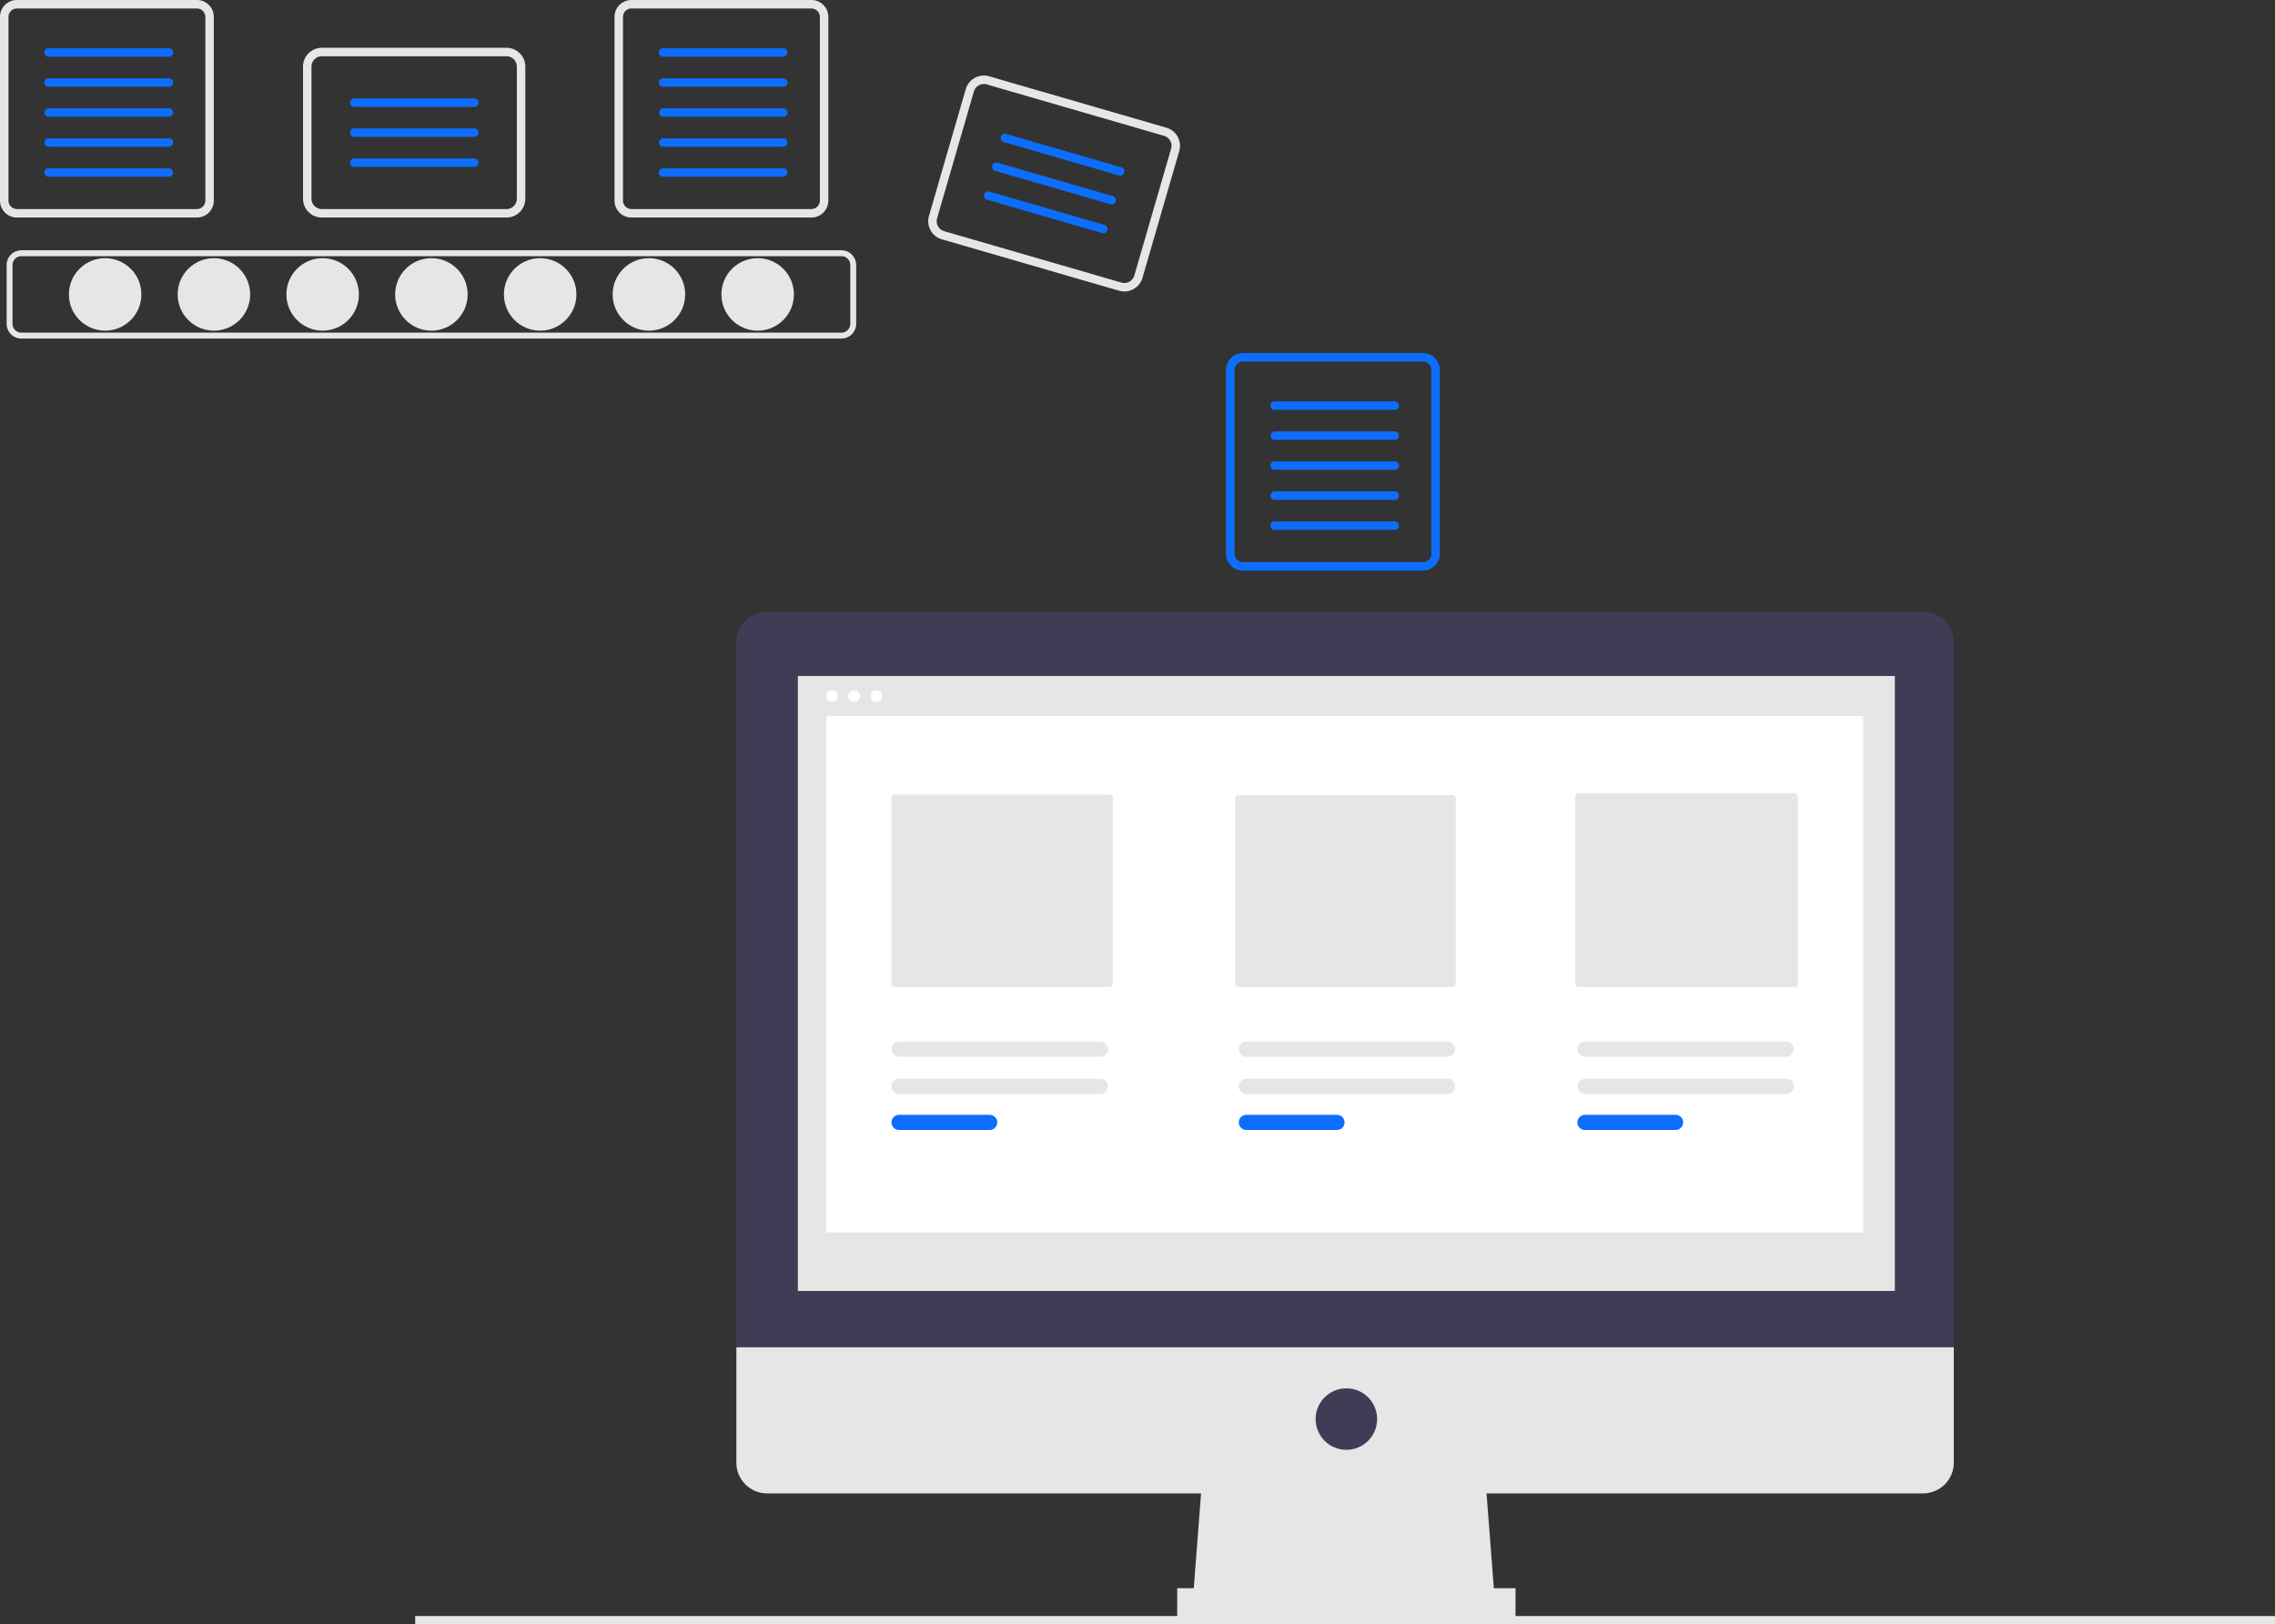 <svg xmlns="http://www.w3.org/2000/svg" data-name="Layer 1" viewBox="0 0 855.418 610.775">
  <rect x="0" y="0" width="855.418" height="610.775" fill="#333333" stroke="none"/>
  <circle cx="39.536" cy="110.727" r="13.631" fill="#e6e6e6"/>
  <circle cx="80.428" cy="110.727" r="13.631" fill="#e6e6e6"/>
  <circle cx="121.319" cy="110.727" r="13.631" fill="#e6e6e6"/>
  <circle cx="162.211" cy="110.727" r="13.631" fill="#e6e6e6"/>
  <circle cx="203.103" cy="110.727" r="13.631" fill="#e6e6e6"/>
  <circle cx="243.994" cy="110.727" r="13.631" fill="#e6e6e6"/>
  <circle cx="284.886" cy="110.727" r="13.631" fill="#e6e6e6"/>
  <path fill="#e6e6e6" d="M316.384 127.326H8.038a5.553 5.553 0 0 1-5.547-5.547V99.675a5.553 5.553 0 0 1 5.547-5.547h308.346a5.553 5.553 0 0 1 5.547 5.547v22.104a5.553 5.553 0 0 1-5.547 5.547ZM8.038 96.346a3.332 3.332 0 0 0-3.328 3.329v22.104a3.332 3.332 0 0 0 3.328 3.328h308.346a3.332 3.332 0 0 0 3.328-3.328V99.675a3.332 3.332 0 0 0-3.328-3.328ZM74.026 3.187a3.19 3.19 0 0 1 3.187 3.187v69.063a3.19 3.19 0 0 1-3.187 3.187H6.374a3.19 3.19 0 0 1-3.187-3.187V6.374a3.19 3.19 0 0 1 3.187-3.187h67.652m0-3.187H6.374A6.374 6.374 0 0 0 0 6.374v69.063a6.374 6.374 0 0 0 6.374 6.374h67.652a6.374 6.374 0 0 0 6.374-6.374V6.374A6.374 6.374 0 0 0 74.026 0Z"/>
  <path fill="#0d6efd" d="M63.474 21.34H18.337a1.594 1.594 0 1 1 0-3.186h45.137a1.594 1.594 0 1 1 0 3.187Zm0 11.285H18.337a1.594 1.594 0 1 1 0-3.187h45.137a1.594 1.594 0 1 1 0 3.187Zm0 11.285H18.337a1.594 1.594 0 1 1 0-3.188h45.137a1.594 1.594 0 1 1 0 3.187Zm0 11.284H18.337a1.594 1.594 0 1 1 0-3.187h45.137a1.594 1.594 0 1 1 0 3.187Zm0 11.284H18.337a1.594 1.594 0 1 1 0-3.187h45.137a1.594 1.594 0 0 1 0 3.187Z"/>
  <path fill="#e6e6e6" d="M305.087 3.187a3.19 3.19 0 0 1 3.187 3.187v69.063a3.19 3.19 0 0 1-3.187 3.187h-67.652a3.19 3.19 0 0 1-3.187-3.187V6.374a3.19 3.19 0 0 1 3.187-3.187h67.652m0-3.187h-67.652a6.374 6.374 0 0 0-6.374 6.374v69.063a6.374 6.374 0 0 0 6.374 6.374h67.652a6.374 6.374 0 0 0 6.374-6.374V6.374A6.374 6.374 0 0 0 305.087 0Z"/>
  <path fill="#0d6efd" d="M294.535 21.34h-45.137a1.594 1.594 0 1 1 0-3.186h45.137a1.594 1.594 0 0 1 0 3.187Zm0 11.285h-45.137a1.594 1.594 0 1 1 0-3.187h45.137a1.594 1.594 0 0 1 0 3.187Zm0 11.285h-45.137a1.594 1.594 0 1 1 0-3.188h45.137a1.594 1.594 0 0 1 0 3.187Zm0 11.284h-45.137a1.594 1.594 0 1 1 0-3.187h45.137a1.594 1.594 0 0 1 0 3.187Zm0 11.284h-45.137a1.594 1.594 0 1 1 0-3.187h45.137a1.594 1.594 0 0 1 0 3.187Zm240.491 69.5a3.19 3.19 0 0 1 3.187 3.187v69.063a3.19 3.19 0 0 1-3.187 3.187h-67.652a3.19 3.19 0 0 1-3.187-3.187v-69.063a3.19 3.19 0 0 1 3.187-3.187h67.652m0-3.187h-67.652a6.374 6.374 0 0 0-6.374 6.375v69.062a6.374 6.374 0 0 0 6.374 6.374h67.652a6.374 6.374 0 0 0 6.374-6.374v-69.063a6.374 6.374 0 0 0-6.374-6.374Z"/>
  <path fill="#0d6efd" d="M524.474 154.132h-45.137a1.594 1.594 0 1 1 0-3.187h45.137a1.594 1.594 0 0 1 0 3.187Zm0 11.285h-45.137a1.594 1.594 0 0 1 0-3.187h45.137a1.594 1.594 0 0 1 0 3.187Zm0 11.283h-45.137a1.594 1.594 0 1 1 0-3.187h45.137a1.594 1.594 0 0 1 0 3.187Zm0 11.285h-45.137a1.594 1.594 0 1 1 0-3.187h45.137a1.594 1.594 0 0 1 0 3.187Zm0 11.285h-45.137a1.594 1.594 0 1 1 0-3.187h45.137a1.594 1.594 0 0 1 0 3.187Z"/>
  <path fill="#e6e6e6" d="M190.442 81.81h-69.423a7.09 7.09 0 0 1-7.082-7.08V25.052a7.09 7.09 0 0 1 7.082-7.082h69.423a7.09 7.09 0 0 1 7.082 7.082V74.73a7.09 7.09 0 0 1-7.082 7.082Zm-69.423-60.652a3.9 3.9 0 0 0-3.895 3.895V74.73a3.899 3.899 0 0 0 3.895 3.895h69.423a3.9 3.9 0 0 0 3.895-3.895V25.053a3.9 3.9 0 0 0-3.895-3.895Z"/>
  <path fill="#0d6efd" d="M178.3 40.2h-45.138a1.594 1.594 0 0 1 0-3.187H178.3a1.594 1.594 0 1 1 0 3.187Zm0 11.285h-45.138a1.594 1.594 0 0 1 0-3.187H178.3a1.594 1.594 0 1 1 0 3.187Zm0 11.284h-45.138a1.594 1.594 0 0 1 0-3.187H178.3a1.594 1.594 0 1 1 0 3.187Z"/>
  <path fill="#e6e6e6" d="m420.8 109.338-66.676-19.336a7.09 7.09 0 0 1-4.829-8.774l13.836-47.71a7.09 7.09 0 0 1 8.774-4.83l66.676 19.336a7.09 7.09 0 0 1 4.83 8.775l-13.836 47.71a7.09 7.09 0 0 1-8.775 4.829Zm-49.783-77.589a3.9 3.9 0 0 0-4.825 2.656l-13.836 47.71a3.899 3.899 0 0 0 2.656 4.826l66.676 19.336a3.9 3.9 0 0 0 4.826-2.655l13.836-47.71a3.9 3.9 0 0 0-2.656-4.827Z"/>
  <path fill="#0d6efd" d="M420.728 65.992 377.377 53.42a1.594 1.594 0 0 1 .887-3.06l43.351 12.57a1.594 1.594 0 1 1-.887 3.062Zm-3.143 10.838-43.351-12.572a1.594 1.594 0 1 1 .887-3.06l43.351 12.57a1.594 1.594 0 0 1-.887 3.062Zm-3.143 10.837L371.09 75.095a1.594 1.594 0 0 1 .888-3.06l43.35 12.571a1.594 1.594 0 0 1-.887 3.061Z"/>
  <path fill="#e6e6e6" d="M156.106 607.775h699.313v3H156.106zm406.034-4.69H448.421l3.855-50.112h106.009l3.855 50.112z"/>
  <path fill="#e6e6e6" d="M442.639 597.303h127.21v11.565h-127.21z"/>
  <path fill="#3f3d56" d="M723.08 230.128H288.444a11.565 11.565 0 0 0-11.564 11.564v265.022h457.765V241.692a11.565 11.565 0 0 0-11.565-11.564Z"/>
  <path fill="#e6e6e6" d="M276.88 506.714v43.367a11.565 11.565 0 0 0 11.564 11.565H723.08a11.565 11.565 0 0 0 11.565-11.565v-43.367Zm23.129-252.493h412.47v231.292h-412.47z"/>
  <circle cx="506.244" cy="533.698" r="11.565" fill="#3f3d56"/>
  <circle cx="312.87" cy="261.795" r="2.195" fill="#fff"/>
  <circle cx="321.2" cy="261.795" r="2.195" fill="#fff"/>
  <circle cx="329.531" cy="261.795" r="2.195" fill="#fff"/>
  <path fill="#fff" d="M310.675 269.253h389.916V463.5H310.675z"/>
  <path fill="#e6e6e6" d="M336.594 298.799a1.38 1.38 0 0 0-1.378 1.378v69.676a1.38 1.38 0 0 0 1.378 1.378h80.464a1.38 1.38 0 0 0 1.379-1.378v-69.676a1.38 1.38 0 0 0-1.379-1.378Zm129.196.224a1.38 1.38 0 0 0-1.379 1.378v69.452a1.38 1.38 0 0 0 1.379 1.378h80.208a1.38 1.38 0 0 0 1.378-1.378v-69.452a1.38 1.38 0 0 0-1.378-1.378Zm127.84-.728a1.38 1.38 0 0 0-1.377 1.378v70.18a1.38 1.38 0 0 0 1.378 1.378h81.042a1.38 1.38 0 0 0 1.378-1.378v-70.18a1.38 1.38 0 0 0-1.378-1.378ZM338.065 405.72a2.85 2.85 0 0 0 0 5.7h75.653a2.85 2.85 0 0 0 0-5.7Z"/>
  <path fill="#0d6efd" d="M338.065 419.276a2.85 2.85 0 0 0 0 5.7h34.062a2.85 2.85 0 0 0 0-5.7Z"/>
  <path fill="#e6e6e6" d="M468.65 405.72a2.85 2.85 0 0 0 0 5.7h75.652a2.85 2.85 0 0 0 0-5.7Z"/>
  <path fill="#0d6efd" d="M468.65 419.276a2.85 2.85 0 0 0 0 5.7h34.062a2.85 2.85 0 0 0 0-5.7Z"/>
  <path fill="#e6e6e6" d="M595.97 405.72a2.85 2.85 0 0 0 0 5.7h75.652a2.85 2.85 0 0 0 0-5.7Zm-257.905-14a2.85 2.85 0 0 0 0 5.7h75.653a2.85 2.85 0 0 0 0-5.7Zm130.585 0a2.85 2.85 0 0 0 0 5.7h75.652a2.85 2.85 0 0 0 0-5.7Zm127.32 0a2.85 2.85 0 0 0 0 5.7h75.652a2.85 2.85 0 0 0 0-5.7Z"/>
  <path fill="#0d6efd" d="M595.97 419.276a2.85 2.85 0 0 0 0 5.7h34.061a2.85 2.85 0 0 0 0-5.7Z"/>
</svg>
